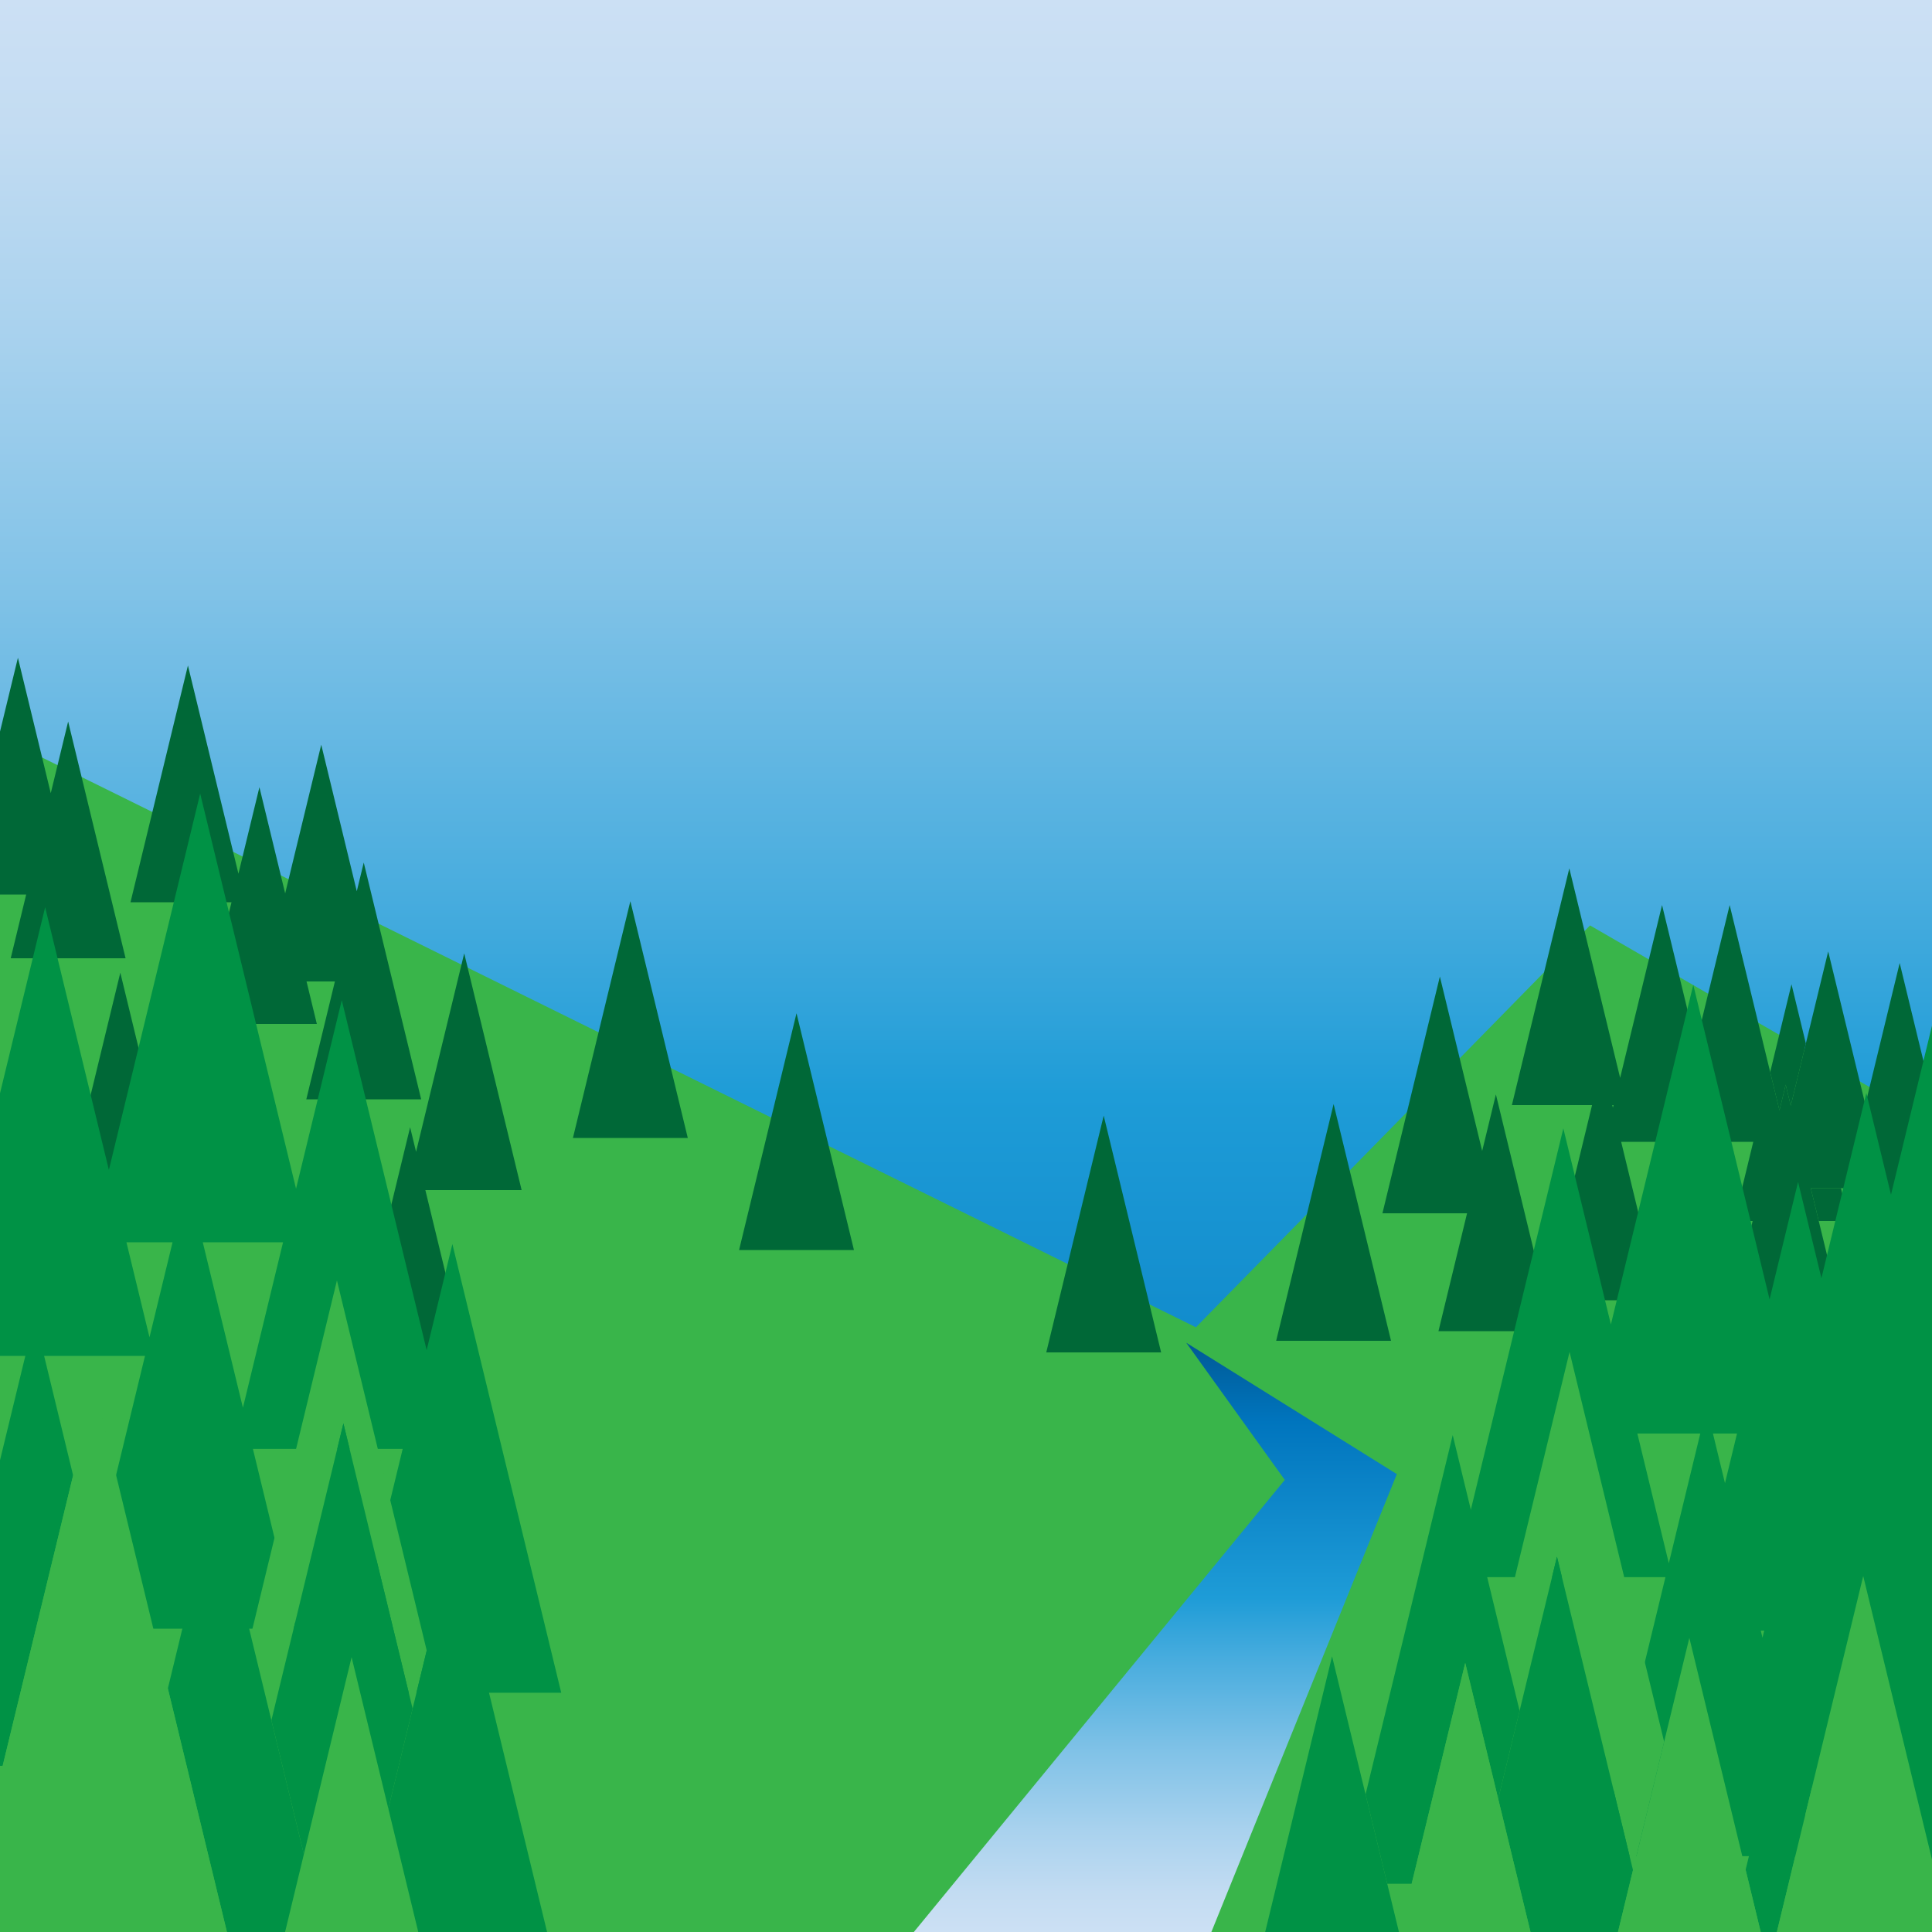 <svg xmlns="http://www.w3.org/2000/svg" xmlns:xlink="http://www.w3.org/1999/xlink" viewBox="0 0 1000 1000"><defs><style>.a{fill:url(#a);}.b{fill:#39b54a;}.c{fill:url(#b);}.d{fill:none;}.e{fill:#006837;}.f{fill:#009245;}</style><linearGradient id="a" x1="500" x2="500" y2="1000" gradientUnits="userSpaceOnUse"><stop offset="0" stop-color="#cce0f4"/><stop offset="0.064" stop-color="#c3dcf2"/><stop offset="0.171" stop-color="#a9d2ee"/><stop offset="0.307" stop-color="#80c2e7"/><stop offset="0.465" stop-color="#47acde"/><stop offset="0.567" stop-color="#1e9cd7"/><stop offset="0.865" stop-color="#0075be"/><stop offset="0.994" stop-color="#005b97"/></linearGradient><linearGradient id="b" x1="598" y1="1000" x2="598" y2="695" xlink:href="#a"/></defs><title>fir background cropped</title><rect class="a" width="1000" height="1000"/><polygon class="b" points="1000 1000 0 1000 0 381.333 619 687 823 479 1000 581.333 1000 1000"/><polygon class="c" points="614 695 665 766 473 1000 627 1000 723 763 614 695"/><polygon class="d" points="834.827 573.351 835.155 572 834.499 572 834.827 573.351"/><polygon class="d" points="953.939 619.38 955.001 615 952.876 615 953.939 619.38"/><path class="d" d="M983.273,621H954.332L957,632H941.386L954,684H894.545L907.16,632h-9.614l9.946-41H839.108l5.028,20.728L859,673H800.119L804,689H744.545l14.798-61H715.545l14.864-61.272,14.864-61.272,14.864,61.272,7.035,29.001,7.101-29.273,14.864,61.272,10.696,44.091,14.577-60.091L824.047,572h-41.501l14.864-61.272,14.864-61.272,14.864,61.272,11.441,47.163,6.832-28.163,14.864-61.272,14.864,61.272,2.636,10.868,2.636-10.868,14.864-61.272,14.864,61.272,6.109,25.184,11.027-45.456,7.438,30.662,11.562-47.662,14.864,61.272,4.364,17.99,2.909-11.99,14.864-61.272,14.864,61.272L1000,567.41V0H0V378.681l9.273-38.225L24.136,401.728l2.139,8.818,8.997-37.09L50.136,434.728,65,496H5.545l8.005-33H0v944H1000V621Zm-921,5H32.545l14.864-61.272,14.864-61.272L77.136,564.728,92,626Zm104-118h-7.61L164,530H104.546l14.864-61.272.419-1.728H67.546l14.864-61.272,14.864-61.272,14.864,61.272,11.278,46.49,10.859-44.762,13.332,54.956,3.805-15.684,14.864-61.272,14.864,61.272,3.535,14.573,3.601-14.845,14.864,61.272L218,569H158.546l14.798-61Zm62.864,146.728L244,716H184.546l14.864-61.272,14.864-61.272.871,3.59,10.265-42.318,14.864-61.272,14.864,61.272L270,616H219.742ZM326.273,589H296.546l14.864-61.272,14.864-61.272,14.864,61.272L356,589Zm86,58H382.546l14.864-61.272,14.864-61.272,14.864,61.272L442,647Zm159,53H541.545l14.864-61.272,14.864-61.272,14.864,61.272L601,700Zm119-6H660.545l14.864-61.272,14.864-61.272,14.864,61.272L720,694Z"/><polygon class="e" points="50.136 434.728 35.273 373.456 26.275 410.546 24.136 401.728 9.273 340.456 0 378.681 0 463 9.273 463 13.551 463 5.546 496 35.273 496 65 496 50.136 434.728"/><polygon class="e" points="203.136 507.728 188.273 446.456 184.672 461.301 181.136 446.728 166.273 385.456 151.409 446.728 147.604 462.412 134.273 407.456 123.414 452.218 112.136 405.728 97.273 344.456 82.409 405.728 67.546 467 97.273 467 119.828 467 119.409 468.728 104.546 530 134.273 530 164 530 158.663 508 166.273 508 173.343 508 158.546 569 188.273 569 218 569 203.136 507.728"/><polygon class="e" points="952.876 615 946.273 615 937.262 615 939.136 622.728 941.386 632 957 632 954.332 621 953.939 619.38 952.876 615"/><polygon class="e" points="924.273 561.456 926.904 572.301 931.409 553.728 934.711 540.118 927.273 509.456 916.246 554.912 921.053 574.729 924.273 561.456"/><path class="e" d="M998.136,559.728l-14.864-61.272L968.409,559.728l-2.909,11.99-4.364-17.99-14.864-61.272-11.562,47.662-3.302,13.61-4.505,18.573-2.631-10.845-3.22,13.273-4.807-19.817-6.109-25.184-14.864-61.272L880.409,529.728l-2.636,10.868-2.636-10.868-14.864-61.272L845.409,529.728l-6.832,28.163L827.136,510.728l-14.864-61.272L797.409,510.728,782.545,572h41.501l-9.637,39.728-14.577,60.091L800.119,673H859l-14.864-61.272L839.108,591h68.383l-9.946,41H907.16l-12.614,52H954l-12.614-52-2.249-9.272L937.262,615H955.001l-1.062,4.38.393,1.62H1000V567.41ZM834.499,572h.656l-.328,1.351Z"/><polygon class="e" points="800.119 673 799.832 671.819 789.136 627.728 774.273 566.456 767.172 595.729 760.136 566.728 745.273 505.456 730.409 566.728 715.546 628 745.273 628 759.343 628 744.546 689 774.273 689 804 689 800.119 673"/><polygon class="e" points="690.273 571.456 675.409 632.728 660.546 694 690.273 694 720 694 705.136 632.728 690.273 571.456"/><polygon class="e" points="571.273 577.456 556.409 638.728 541.546 700 571.273 700 601 700 586.136 638.728 571.273 577.456"/><polygon class="e" points="412.273 524.456 397.409 585.728 382.546 647 412.273 647 442 647 427.136 585.728 412.273 524.456"/><polygon class="e" points="326.273 466.456 311.409 527.728 296.546 589 326.273 589 356 589 341.136 527.728 326.273 466.456"/><polygon class="e" points="220.167 616 240.273 616 270 616 255.136 554.728 240.273 493.456 225.409 554.728 215.357 596.168 213.144 587.046 212.273 583.456 197.409 644.728 182.546 706 212.273 706 242 706 227.136 644.728 220.167 616"/><polygon class="e" points="62.273 503.456 47.409 564.728 32.546 626 62.273 626 92 626 77.136 564.728 62.273 503.456"/><polygon class="d" points="65.443 643 77.378 692.198 89.312 643 65.443 643"/><polygon class="d" points="847.49 742 863.776 809.138 880.063 742 876.437 742 847.49 742"/><polygon class="d" points="911.511 844.614 912.259 847.695 913.155 844 911.362 844 911.511 844.614"/><polygon class="d" points="946.705 978.956 959.646 925.609 949.699 925.609 931.16 925.609 939.682 960.74 883.341 960.74 827 960.74 855.17 844.614 862.035 816.314 809.176 816.314 752.835 816.314 781.006 700.188 809.176 584.061 833.793 685.539 848.267 625.874 876.437 509.747 904.608 625.874 915.929 672.541 930.676 611.747 942.764 661.578 966.011 565.747 978.775 618.362 990.489 570.074 1000 530.865 1000 0 0 0 0 565.896 23.369 469.561 51.54 585.688 56.358 605.549 75.443 526.874 103.614 410.747 131.784 526.874 153.232 615.286 176.903 517.703 205.074 633.83 220.837 698.809 234.153 643.913 262.324 760.04 290.494 876.166 234.153 876.166 177.813 876.166 205.983 760.04 208.429 749.956 176.903 749.956 130.906 749.956 153.477 843 97.136 843 40.796 843 68.966 726.874 75.045 701.814 23.369 701.814 0 701.814 0 1407 1000 1407 1000 978.956 946.705 978.956"/><polygon class="d" points="125.734 728.636 146.508 643 104.96 643 125.307 726.874 125.734 728.636"/><polygon class="d" points="886.619 742 892.849 767.682 899.079 742 886.619 742"/><path class="f" d="M262.324,760.04l-28.17-116.126-13.317,54.895L205.074,633.83,176.903,517.703l-23.672,97.582-21.447-88.412-28.17-116.126-28.17,116.126L56.358,605.549,51.54,585.688l-28.17-116.126L0,565.896V701.814H75.045l-6.079,25.06L40.795,843H153.477l-22.571-93.044h77.523L205.983,760.04l-28.17,116.126H290.494ZM77.378,692.198,65.443,643h23.87Zm48.357,36.438-.428-1.763L104.96,643h41.548Z"/><path class="f" d="M990.489,570.074l-11.714,48.288-12.763-52.614-23.247,95.831-12.088-49.831-14.748,60.793-11.321-46.667-28.17-116.126-28.17,116.126-14.474,59.666-24.617-101.478-28.17,116.126-28.17,116.126h109.2l-6.865,28.3L827,960.74H939.682L931.16,925.609h28.486L946.705,978.956H1000V530.865ZM899.079,742l-6.23,25.682L886.619,742ZM847.49,742h32.573l-16.287,67.138Zm64.022,102.614L911.362,844h1.793l-.896,3.695Z"/><rect class="d" width="1000" height="1087"/><polygon class="d" points="724.355 1001.099 730.673 975.053 718.036 975.053 724.355 1001.099"/><polygon class="d" points="0 914 0 919.676 1.377 914 0 914"/><polygon class="d" points="964.402 1134 943.842 1134 951.605 1166 874.402 1166 832.451 1166 835.605 1179 758.402 1179 681.199 1179 702.897 1089.552 689.472 1089.552 633.131 1089.552 661.301 973.426 689.472 857.3 706.811 928.777 723.756 858.926 751.926 742.8 776.942 845.923 812.402 699.747 851.004 858.874 861.353 901.538 874.402 847.747 903.527 967.81 911.517 934.874 939.687 818.747 951.681 868.187 964.402 815.747 1000 962.492 1000 0 0 0 0 755.831 17.972 681.747 37.845 763.67 48.985 717.747 86.88 873.963 111.676 771.747 129.818 846.534 135.8 821.874 174.402 662.747 213.004 821.874 220.867 854.29 234.341 798.747 262.511 914.874 290.682 1031 258.252 1031 287.605 1152 210.402 1152 133.199 1152 171.8 992.874 174.681 981 174.402 981 162.438 981 168.017 1004 118.425 1004 126.188 1036 48.985 1036 0 1036 0 1407 1000 1407 1000 1134 964.402 1134"/><polygon class="b" points="786.541 885.493 805.886 805.747 834.057 921.874 845.238 967.968 861.353 901.538 851.004 858.874 812.402 699.747 776.942 845.923 780.097 858.926 786.541 885.493"/><polygon class="b" points="140.468 890.435 149.58 852.874 177.75 736.747 205.92 852.874 213.566 884.389 220.867 854.29 213.004 821.874 174.402 662.747 135.8 821.874 129.818 846.534 139.847 887.874 140.468 890.435"/><polygon class="b" points="193.04 969 177.75 969 159.527 969 162.438 981 174.402 981 174.681 981 190.129 981 193.04 969"/><polygon class="f" points="10.383 876.874 37.845 763.67 17.972 681.747 0 755.831 0 914 1.377 914 10.383 876.874"/><polygon class="f" points="177.75 969 193.04 969 206.171 914.874 213.566 884.389 205.92 852.874 177.75 736.747 149.58 852.874 140.468 890.435 159.527 969 177.75 969"/><polygon class="f" points="118.425 1004 168.017 1004 162.438 981 159.527 969 140.468 890.435 139.847 887.874 129.818 846.534 111.676 771.747 86.88 873.963 87.586 876.874 118.425 1004"/><polygon class="f" points="718.036 975.053 730.673 975.053 758.402 860.747 775.473 931.119 777.716 921.874 786.541 885.493 780.097 858.926 776.942 845.923 751.926 742.8 723.756 858.926 706.811 928.777 717.642 973.426 718.036 975.053"/><polygon class="f" points="805.886 805.747 786.541 885.493 777.716 921.874 775.473 931.119 797.004 1019.874 801.401 1038 805.886 1038 828.25 1038 835.8 1006.874 845.238 967.968 834.057 921.874 805.886 805.747"/><polygon class="f" points="724.355 1001.099 718.036 975.053 717.642 973.426 706.811 928.777 689.472 857.3 661.301 973.426 633.131 1089.552 689.472 1089.552 702.897 1089.552 719.8 1019.874 724.355 1001.099"/><polygon class="f" points="915.521 1017.25 925.8 974.874 951.681 868.187 939.687 818.747 911.517 934.874 903.527 967.81 913.004 1006.874 915.521 1017.25"/><polygon class="b" points="126.188 1036 118.425 1004 87.586 876.874 86.88 873.963 48.985 717.747 37.845 763.67 10.383 876.874 1.377 914 0 919.676 0 1036 48.985 1036 126.188 1036"/><polygon class="b" points="915.521 1017.25 913.004 1006.874 903.527 967.81 874.402 847.747 861.353 901.538 845.238 967.968 835.8 1006.874 828.25 1038 814.825 1093.339 832.451 1166 874.402 1166 951.605 1166 943.842 1134 887.199 1134 915.521 1017.25"/><polygon class="b" points="801.401 1038 797.004 1019.874 775.473 931.119 758.402 860.747 730.673 975.053 724.355 1001.099 719.8 1019.874 702.897 1089.552 681.199 1179 758.402 1179 835.605 1179 832.451 1166 814.825 1093.339 801.401 1038"/><polygon class="b" points="951.681 868.187 925.8 974.874 915.521 1017.25 887.199 1134 943.842 1134 964.402 1134 1000 1134 1000 962.492 964.402 815.747 951.681 868.187"/><polygon class="f" points="213.566 884.389 206.171 914.874 193.04 969 190.129 981 178 1031 234.341 1031 258.252 1031 290.682 1031 262.511 914.874 234.341 798.747 220.867 854.29 213.566 884.389"/><polygon class="b" points="259.188 1176 251.425 1144 220.586 1016.874 219.88 1013.963 181.985 857.747 170.845 903.67 105 1176 181.985 1176 259.188 1176"/><rect class="d" width="1000" height="1179"/></svg>